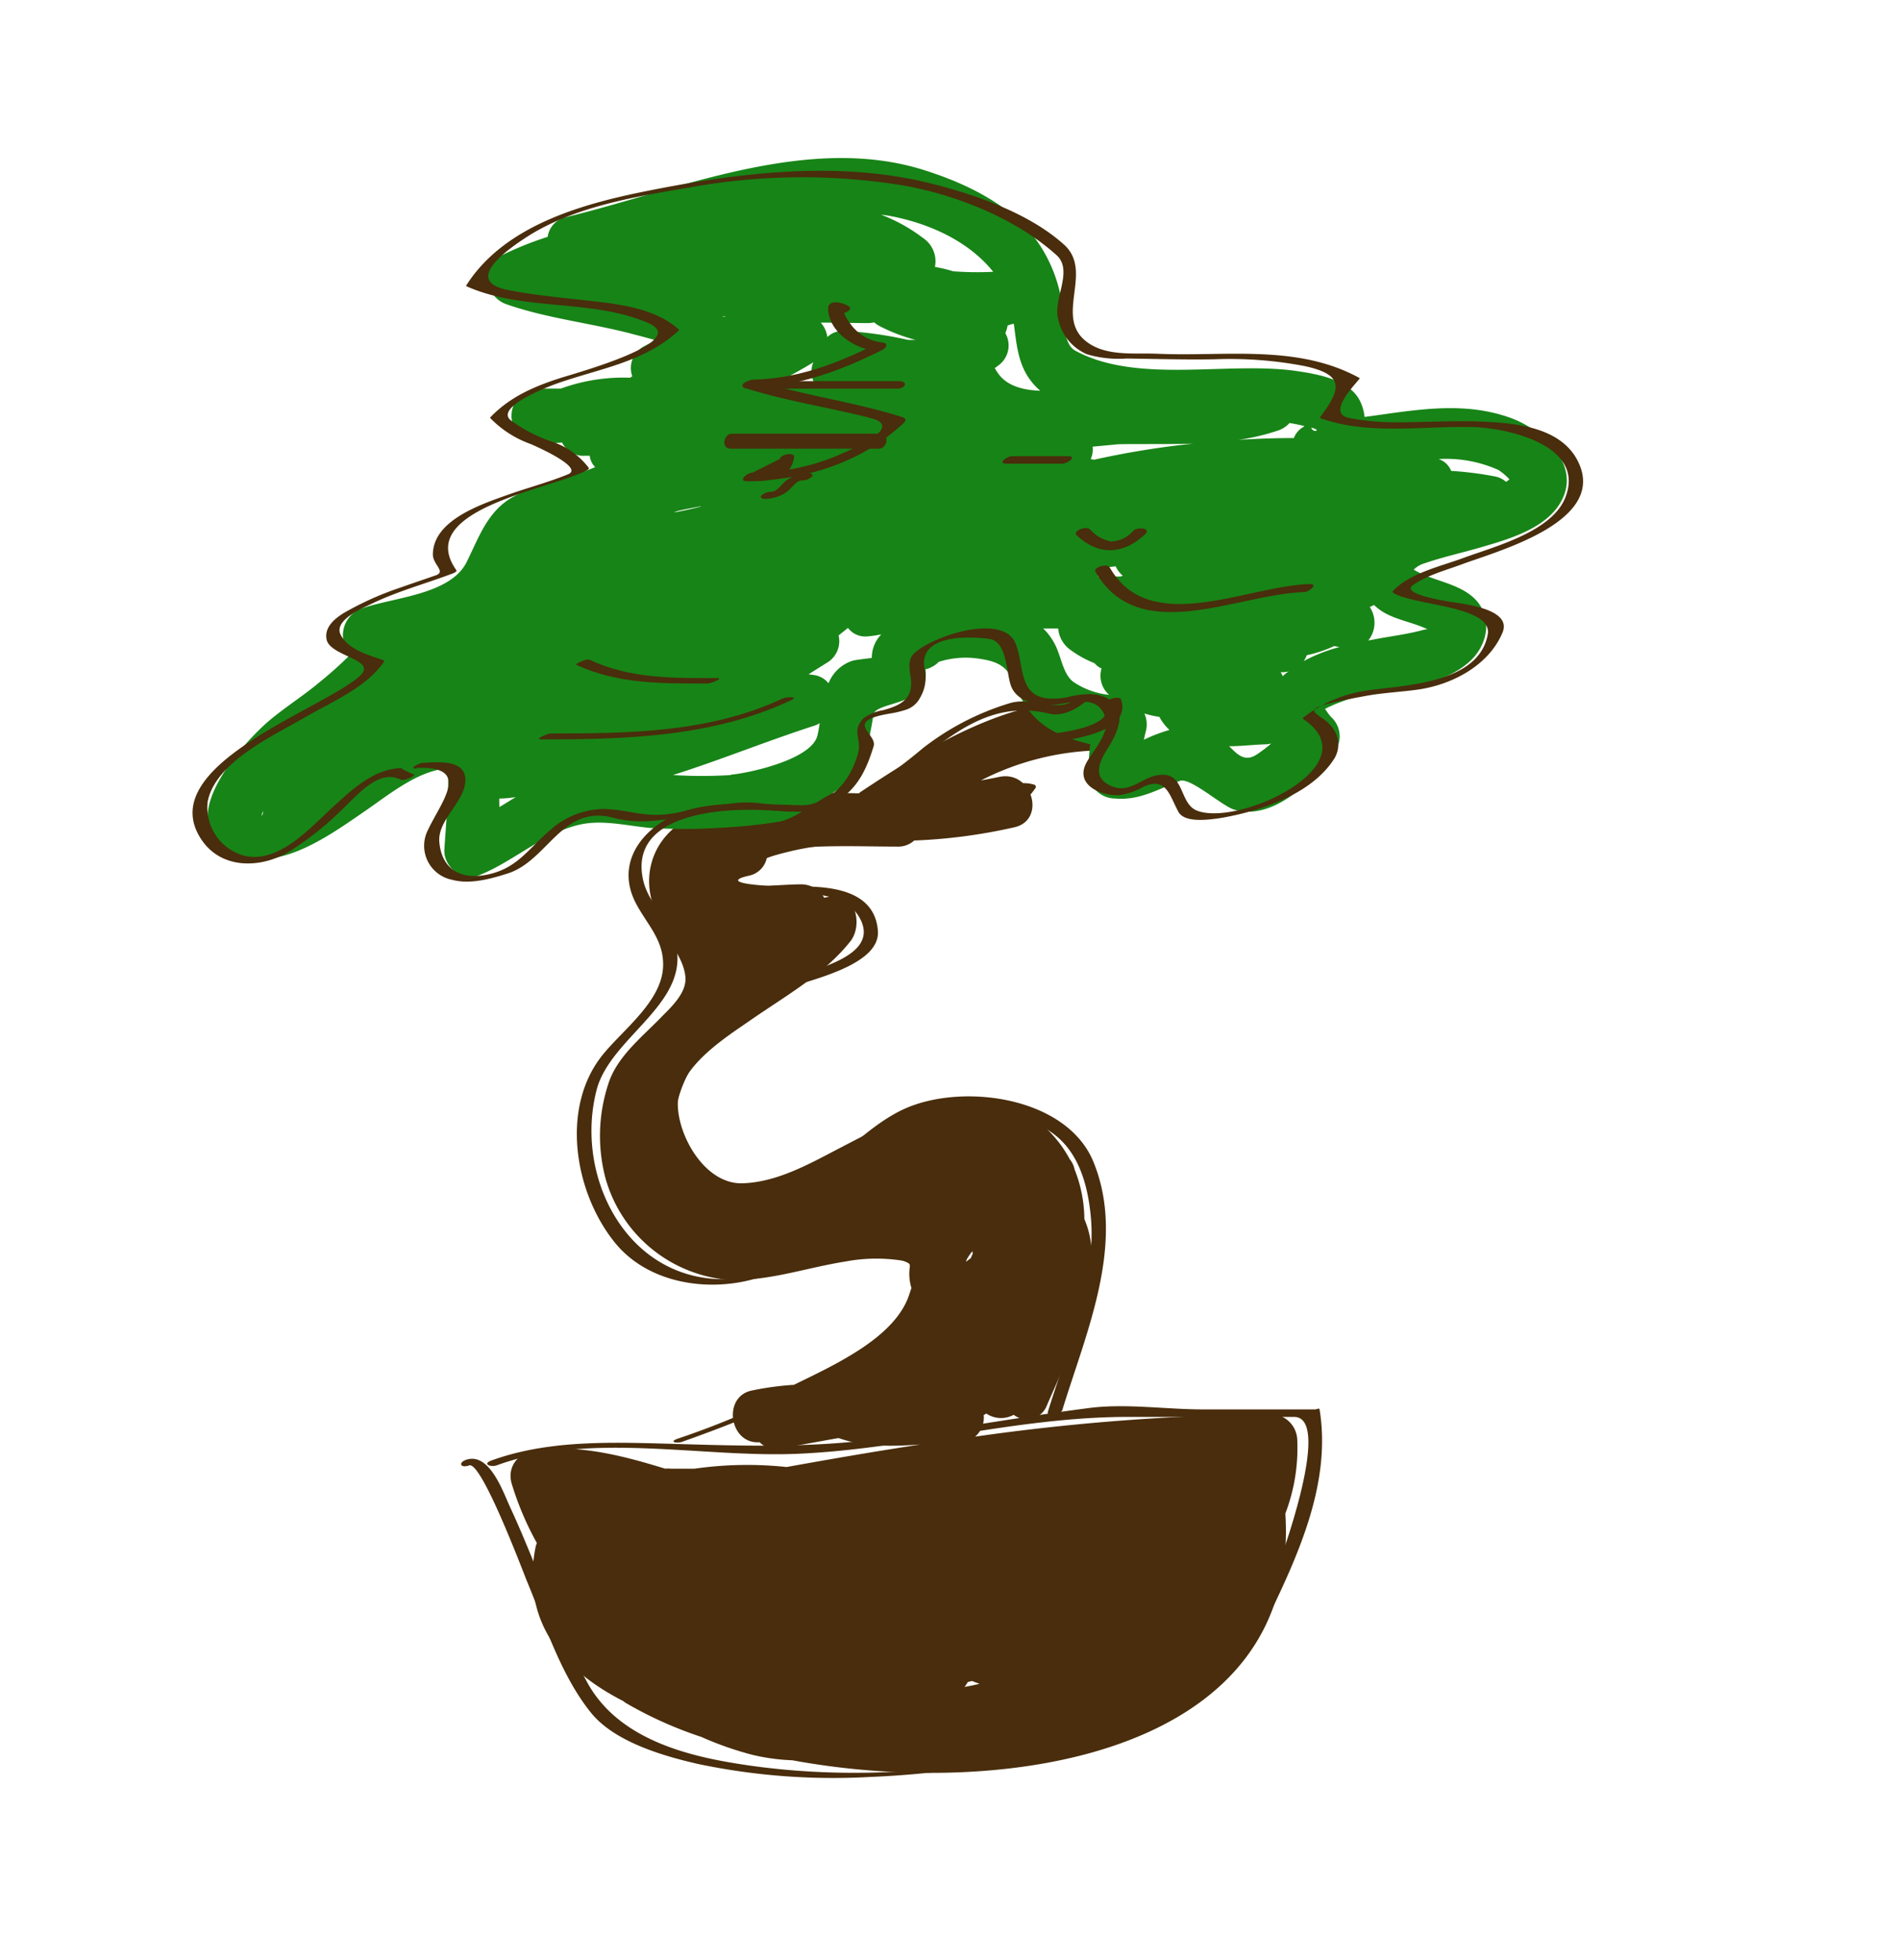 <svg id="layer1" xmlns="http://www.w3.org/2000/svg" viewBox="0 0 253.26 261.3"><defs><style>.cls-1{fill:#492d0c;}.cls-2{fill:#178417;}</style></defs><path class="cls-1" d="M172.92,192a3.55,3.55,0,0,0-3.5-3.5,298.71,298.71,0,0,0-39.44,3,3.33,3.33,0,0,0,1.14-2.88,1.9,1.9,0,0,0,.34-.2,3.54,3.54,0,0,0,3.66.17,2.86,2.86,0,0,0,4.42-1.24h0c2.94-6.83,8.27-17.25,5-24.85a18.22,18.22,0,0,0-1.3-6.61,3.18,3.18,0,0,0-.65-1.37A16,16,0,0,0,139,150c-8.12-7.14-19-1.15-27,3-4,2.08-8.42,4.62-13.09,4.73-4.88.1-8.49-6.16-8.56-10.45-.09-5,6.32-8.95,9.86-11.41,4.53-3.14,9.65-6,13.13-10.38,1.61-2,.94-6.42-2.48-6a7.89,7.89,0,0,0-1,.18,3.53,3.53,0,0,0-3-1.79c-1.47,0-2.94.13-4.42.18-.85,0-6.67-.4-2.67-1.32a3.06,3.06,0,0,0,2.5-3.22c5.71-1,11.67-.68,17.43-.67a3.17,3.17,0,0,0,2.17-.82l.23,0a72.72,72.72,0,0,0,13-1.73c4.42-.88,2.54-7.63-1.86-6.75q-1.24.26-2.49.48a36.39,36.39,0,0,1,15.45-4c4.51-.1,4.52-7.1,0-7-12.12.27-21.63,6-31.45,12.51-.09.06-.18.14-.27.21-9.91-.23-25-.08-27.62,9.22-.9,3.25.13,6.21,1.63,9.09,1,2,2.65,3.84,2.87,6.16.2,2.15-1.95,4.07-3.29,5.44-2.54,2.62-5.88,5.24-7,8.87a22.12,22.12,0,0,0-.33,12.64A18.63,18.63,0,0,0,96.9,170.58c5.27.31,10.55-1.6,15.72-2.41A22.28,22.28,0,0,1,120,168a2.85,2.85,0,0,1,1.33.54,6.43,6.43,0,0,0,.16,3.15c-.1.3-.21.61-.31.92-1.87,5.58-9.48,9.13-15.4,12l-.2,0a38.9,38.9,0,0,0-5.44.76c-3.85.86-2.9,7.07,1,6.88h.12a2.74,2.74,0,0,0,2.39.81c2.67-.34,5.39-.9,8.12-1.37,3.55,1.23,7.21,1.11,10.92.86-6,.91-11.9,1.93-17.84,3a49.78,49.78,0,0,0-12.26.22c-1,0-2.07,0-3.1,0H89.4a3.6,3.6,0,0,0-.74,0c-5.57-1.71-11.17-3.18-17.1-2.51-2.22.26-4,2-3.38,4.42a40.22,40.22,0,0,0,3.38,8,3.09,3.09,0,0,0-.17.54c-2,10.08,3.84,16.53,11.69,20.53a3.18,3.18,0,0,0,.35.26,53.2,53.2,0,0,0,10.06,4.52,43.35,43.35,0,0,0,6.79,2.38,26.81,26.81,0,0,0,5.33.73c29,5.34,67.76-1.11,65.72-32.89A24.45,24.45,0,0,0,172.92,192Zm-44,32.23.65-.16c.33.14.67.26,1,.38-.65.15-1.3.29-2,.41A6,6,0,0,0,129,224.22Zm0-56.46a11,11,0,0,1,.69-1c0,.1,0,.19.07.29l-.29.66c-.21.15-.42.3-.62.47,0,0,0,0,0-.07Zm-16.64-6.82h-.09l.08,0Z"/><path class="cls-2" d="M201.2,55.65c-6.39-2.25-12.84-.93-19.31-.07a6.34,6.34,0,0,0-.62-2.15c-1.44-2.9-5.82-3.59-8.63-4-9.15-1.26-21.14,1.79-29.35-2.71-1.55-.86-1.47-4.12-1.65-5.57a19.4,19.4,0,0,0-2.6-7.77c-3.29-5.6-9.79-8.77-15.72-10.66-15.54-5-32.89,2.6-47.88,6.23A3.13,3.13,0,0,0,73,31.57a44.83,44.83,0,0,0-6.34,2.57c-2.92,1.46-1.84,5.48.8,6.4,5.43,1.91,11.35,2.52,16.91,4,1,.26,2,.52,3.08.83-.55.26-1.09.52-1.63.81a3.26,3.26,0,0,0-1.53,4l-.06,0a2,2,0,0,0-.23.17,24.43,24.43,0,0,0-9.25,1.45H71.44V52c-4.34.2-4.35,6.71,0,6.83v.32c1.16,0,2.33-.08,3.49-.16a3.09,3.09,0,0,0,3,1.76l.68,0a2.55,2.55,0,0,0,.72,1.52c-3.58,1.51-7.61,2.08-11,4s-4.5,5.39-6.14,8.67c-2.2,4.39-9.92,4.69-14.06,6.2a3.79,3.79,0,0,0-1.42,6.1,49.7,49.7,0,0,1-4,3.6c-2.22,1.88-4.69,3.41-6.9,5.28C32.66,98.83,24,108.16,29.4,112.6c6.16,5,14.16-1,19.36-4.56,3-2.06,6.92-5.29,10.72-5.58.69,0-.2,9.27-.25,10.91-.06,2.13,2.32,4.18,4.43,3.38,4.88-1.86,9.39-6.32,14.59-7,2.72-.35,5.67.36,8.38.61a72.88,72.88,0,0,0,9,0,71.64,71.64,0,0,0,8.15-.82c2-.3,4.78-2.52,6.61-3.49,4.61-2.43,5.27-6.16,6.05-10.83.23-1.37,5.22-1.39,6.51-3.59a3.65,3.65,0,0,0,.4-2.41,3.65,3.65,0,0,0,1.79-1,11.93,11.93,0,0,1,5.66-.37c4.54.68,3.71,3,6,6.36,2.07,3.07,5.2,4.19,8.52,5a32.23,32.23,0,0,0-.22,3.73,3.55,3.55,0,0,0,3.5,3.5c3.3.29,5.69-1.22,8.67-2.35,1.37-.52,5.61,3.35,7.24,3.83,5.4,1.61,10.81-4.19,13.58-8a3.49,3.49,0,0,0-.55-4.24c-.53-.52-.75-1-.93-1.17.31-.19.69-.34.92-.46a26.48,26.48,0,0,1,6.91-1.93c4.14-.85,8-1,11.27-3.78,2.77-2.34,3.42-6.48.43-8.91-2.19-1.79-5.38-2.07-7.7-3.5a3.44,3.44,0,0,1,1.5-.86c2.3-.79,4.71-1.33,7.05-2,4-1.16,9.87-2.71,11.51-7.12C210.23,61.23,205.11,57,201.2,55.65Zm-1.46,7a7.8,7.8,0,0,1,1.46,1.25c-.15.12-.31.24-.45.33a3.1,3.1,0,0,0-1.52-.73,45.29,45.29,0,0,0-5.8-.73,2.7,2.7,0,0,0-1.67-1.58A17.08,17.08,0,0,1,199.74,62.65Zm-47.2,32.46a14.06,14.06,0,0,0,2,.45,6.74,6.74,0,0,0,1.34,1.74,21.85,21.85,0,0,0-3.4,1.3c.07-.38.16-.76.26-1.14A3.53,3.53,0,0,0,152.54,95.11Zm1.07-35.92c1.82,0,3.64,0,5.46-.06a115.91,115.91,0,0,0-13.24,2.15l-.45-.08a3,3,0,0,0,.26-1.66l3.39-.32C150.59,59.18,152.14,59.2,153.61,59.19Zm-44.74-7.66-1.33.07c-1.27-.21-2.54-.44-3.8-.7q2.4-1.21,4.67-2.6A3.17,3.17,0,0,0,108.87,51.53Zm-15.46,16c-1.19.3-2.38.57-3.58.78l.43-.18C91.37,67.86,92.46,67.67,93.41,67.49Zm52.91,8.24,2.39-.28a3.78,3.78,0,0,0,.95,1.26l-.31.1h-3A3.91,3.91,0,0,0,146.32,75.73ZM115.68,43.07a3.79,3.79,0,0,0,.84-.1,3,3,0,0,0,.6.43,22.9,22.9,0,0,0,4.93,1.91c-.34,0-.69,0-1,0a52.08,52.08,0,0,0-8.55-1.2,3,3,0,0,0-2.22.82,3.63,3.63,0,0,0-.87-1.92C111.49,43,113.59,43.06,115.68,43.07Zm57.69,14.08a2.87,2.87,0,0,0-.9,1.24c-2.46,0-4.93.09-7.4.24a29.33,29.33,0,0,0,5.28-1.24,3.52,3.52,0,0,0,1.53-1,18.79,18.79,0,0,1,2,.41Zm-40.28-7.31a6.69,6.69,0,0,1-.49-.78,9.12,9.12,0,0,0,.79-.6A3.29,3.29,0,0,0,134,44.4a3.41,3.41,0,0,0,.3-1,3.72,3.72,0,0,1,.84-.24c.31,2.33.49,4.72,1.72,6.8a8.78,8.78,0,0,0,1.8,2.13C136.47,52,134.32,51.51,133.09,49.84Zm-66.54,56.6a1.2,1.2,0,0,0,.19,0c.66,0,1.31-.1,2-.18-.72.43-1.44.88-2.16,1.32C66.54,107.2,66.55,106.82,66.55,106.44ZM171.22,89.91a2.5,2.5,0,0,0-.23.23,3,3,0,0,0-.29-.53H171a4.07,4.07,0,0,0,.79-.11C171.57,89.63,171.39,89.75,171.22,89.91ZM174.78,57l.41.12C176,57.42,175,57.72,174.78,57ZM132.39,36.23a41.65,41.65,0,0,1-5.35-.07,18.13,18.13,0,0,0-2.42-.58,3.74,3.74,0,0,0-1.56-3.84,22.61,22.61,0,0,0-5.63-3.13c.39.05.78.1,1.17.17C123.76,29.75,129.06,32.08,132.39,36.23ZM96.3,42.17l.49,0-.36.07Zm-61.23,66a0,0,0,0,1,0,0C35.08,108.64,34.63,109.14,35.07,108.12Zm62.36-4.86a60.28,60.28,0,0,1-7.72,0c6.32-2,12.51-4.54,18.88-6.59a3.18,3.18,0,0,0,.67-.32c-.08.54-.17,1.07-.29,1.6C108.25,101.26,99.72,103.08,97.43,103.26Zm13-12.24a3,3,0,0,0-1.88-1.08l-.77-.11,2.4-1.51a3.34,3.34,0,0,0,1.6-3.67l1.25-1a2.89,2.89,0,0,0,2.61,1.13,16.4,16.4,0,0,0,1.83-.27,4.46,4.46,0,0,0-1.26,3.14c-1,.13-2.17.26-2.59.38A5.13,5.13,0,0,0,110.47,91ZM141,86.77a8,8,0,0,0-1.95-3h2a3.91,3.91,0,0,0,1.69,2.9,14.46,14.46,0,0,0,3.15,1.73,2.85,2.85,0,0,0,.86.68l.09,0a3.37,3.37,0,0,0,1,3.54A10.32,10.32,0,0,1,143,90.84C141.84,89.87,141.54,88.12,141,86.77Zm22.83,12.7c1.57,0,3.17-.2,4.78-.25a3.78,3.78,0,0,0,.84-.11,19.19,19.19,0,0,1-1.91,1.45C165.9,101.65,164.91,100.53,163.84,99.47Zm9.95-11.36a3.33,3.33,0,0,0,.41-.77,17.59,17.59,0,0,0,3.65-1.22l.7.13A22.31,22.31,0,0,0,173.79,88.11ZM189.59,84c-2,.54-4.15.8-6.21,1.19l-1,.19a3.79,3.79,0,0,0,.2-4.47l.57-.26a9.41,9.41,0,0,0,.76.63c1.8,1.31,4.38,1.63,6.36,2.6A2.91,2.91,0,0,0,189.59,84Z"/><path class="cls-1" d="M62.55,195.33c1.66-.5,7.13,14.09,7.69,15.44,2.42,5.82,4.53,12.57,8.54,17.54,3.16,3.91,9.71,5.79,14.35,6.84a87.64,87.64,0,0,0,22.74,1.72c14.32-.58,29.51-3.56,42.13-10.59,4.41-2.46,8.65-5.78,10.89-10.41,4.17-8.6,8.6-18.26,7-28,0-.22-.43,0-.57,0h-15c-4.93,0-10.3-.82-15.18-.18-9.78,1.26-19.46,3.09-29.25,4.26s-19.19.69-28.87.44c-7.17-.18-14.68-.2-21.51,2.29-1.28.47-.09.93.72.64,12.37-4.52,27.14-1,40-1.53,14.83-.63,29.28-4.92,44.1-4.92h22.16c4.87,0-1,16.71-1.86,19.1-3.31,8.75-7.2,14.48-15.55,18.93-16.82,9-39.35,11.25-57.95,8-7.26-1.26-15.08-3.81-18.82-10.58-4.12-7.46-6.74-15.73-10.33-23.45-.92-2-2.71-7.23-5.76-6.31-1.13.34-.93,1.15.21.81Z"/><path class="cls-1" d="M141.62,187.9c3.17-10.35,8.52-22.26,4.14-33-3.55-8.73-17.48-10.6-25.23-7.08-3.89,1.77-6.91,5-10.38,7.45-4.86,3.37-13.93,4.28-18.16-.69-6.17-7.26,3.72-18.84,9.93-21.87,3.14-1.53,15.48-3.37,15.1-8.62-.56-7.57-11.7-5.86-16.8-5.5-3,.21-2.64-.65-.65-2.62,1.49-1.47,3.79-2,5.76-2.49,4.55-1.09,9.36-1.18,14-1.59,6.22-.55,13.8-1.21,18.22-6.2l.45-.61a.3.3,0,0,0-.13-.48c-1.87-.59-4.09.21-5.91.66-.55.13-5.73,1.65-5.56.33.37-2.81,4.66-5.11,7-5.79,2.88-.83,17.84-.54,16.06-6.49-.2-.67-2.12-.13-1.93.52,1.17,3.9-9.59,4.07-12.19,4.54a14.74,14.74,0,0,0-9.07,4.83c-5.43,5.84,3.67,3.57,6.68,2.83,1.57-.39,4.15-1.56,1.87.6-1.93,1.83-4.77,2.54-7.27,3.12-5,1.16-10.29,1.25-15.4,1.73-5.61.53-14.6,1.27-16.31,7.93-.08.32.37.42.59.41,4.87-.09,15.24-2.69,18.15,2.52,3.39,6.09-9.73,7.43-13.08,9.39-6.6,3.86-17.73,14.27-11.71,23,2.84,4.13,8.4,4.7,13,4.14,6.18-.74,10.2-4.33,14.93-8,6.36-4.95,13.48-3.91,20.46-1,5,2.06,6.67,7,7.19,12,.93,8.86-3.16,18.05-5.7,26.34-.2.67,1.74.4,1.93-.25Z"/><path class="cls-1" d="M123.59,190.14c.65,0,2.08-1,.78-1-.65,0-2.08,1-.78,1Z"/><path class="cls-1" d="M91,192.16c9.49-3.35,19.13-7.42,27.1-13.68,2.21-1.73,5.29-4.56,5.52-7.58.21-2.78-1.61-5.72-4.51-6.05-8-.88-15.24,5.86-23.13,5.66-12.66-.31-19.41-13.87-16.45-25.24,1.9-7.28,13.18-11.77,10.31-20.19-1-2.88-3.5-4.83-4.14-7.89-1.73-8.25,9.17-9.32,14.65-9.24,3.38,0,7.45.72,10.77-.24a32.46,32.46,0,0,0,11.54-6.47c5.28-4.26,10.24-7.77,17.15-6.12,2.2.52,4.32-1,5.81-2.39.4-.36-1.4-.14-1.74.16-2.78,2.5-6.12-.18-9.37.87a35.4,35.4,0,0,0-11.53,6,80.47,80.47,0,0,1-7.36,5.5c-3.81,2.34-7.4,2.13-11.54,2-3.81-.1-7.81-.36-11.55.5-5.77,1.33-11,6.54-7.74,12.7,1.5,2.83,3.67,4.81,3.6,8.25-.09,4.76-5.39,8.54-8.14,12-5.6,7.08-3.64,18.38,1.77,25,4.36,5.31,12.15,6.53,18.45,4.79,4.28-1.18,8.4-2.91,12.67-4.14,3.23-.92,5.62-1.28,7.75,1.55a5.18,5.18,0,0,1,.4,4.89c-1.58,4.59-7.36,7.81-11.23,10.12a110.05,110.05,0,0,1-19.72,8.85c-1.3.46-.06.66.66.4Z"/><path class="cls-1" d="M55.49,102.37c7.51-.32,3.31,4.5,1.57,8.23a4.62,4.62,0,0,0,3.19,6.67c2.37.66,5.17-.12,7.43-.84,5.37-1.72,7.24-9.26,14.09-7.42,5.7,1.53,11-1.14,16.75-1.24,4.14-.08,8.59,1.32,12.54-.72,3.07-1.58,4.4-4.32,5.39-7.58.52-1.7-4.16-3.29,2.15-4.35a13.9,13.9,0,0,0,2.05-.48,3.25,3.25,0,0,0,2-1.65,5.27,5.27,0,0,0,.56-4c-.68-4.54,6.22-4.16,8.66-3.82s2.24,4.67,2.93,6.36,2.7,2.35,4.4,2.46c2.83.19,7.25-2.08,8.21,1.93.43,1.81-1.71,4.19-2.53,5.63-1.72,3,1.74,4.53,4.27,4.45a9.17,9.17,0,0,0,3.24-1.11c3.09-1.41,3.47,1.11,4.69,3.33.86,1.58,4.36,1,5.7.81,5.27-.92,12.15-3.17,15.13-8a3.6,3.6,0,0,0-.33-4.05c-1.59-2.32-6.36-2.25,4.56-4.23,2.26-.41,4.58-.51,6.86-.83,4.51-.64,9.41-3.17,11.27-7.58,1.39-3.28-5.58-3.87-7.21-4.16-.94-.17-6.32-1.06-4.73-2.18,1.92-1.35,4.46-2,6.64-2.82,4.85-1.78,18.78-5.57,15.57-13.23-2.09-5-8.42-5.56-13.05-5.75-4-.17-8,.13-11.93.09a31.45,31.45,0,0,1-5.73-.58c-2.9-.57.38-4,1.3-5.12.06-.06.17-.18,0-.25-5.11-2.77-10.64-3.18-16.35-3.19-3.54,0-7.06.16-10.6,0-2.86-.11-6.26.31-8.8-1.23-5.35-3.25.6-9.56-3.54-13.3-4.69-4.24-11.94-6.72-17.94-8.21-12.14-3-25.32-1.42-37.42,1C77.72,27.14,67.29,30,62.18,38a.11.11,0,0,0,0,.16c7.62,3.39,16.54,1.61,24.22,4.89,5.72,2.45-9.2,6.55-11.67,7.33-3.53,1.13-6.68,2.49-9.3,5.17-.09.09-.13.16,0,.26a14,14,0,0,0,5.34,3.39c-.49-.2,7.2,3,5,4-2.65,1.09-5.46,1.82-8.15,2.78-3.49,1.25-9.91,3.37-9.92,7.94,0,1.35,1.79,2.28.39,2.77s-3.08,1.05-4.62,1.6a41.58,41.58,0,0,0-7.59,3.39c-1.27.77-2.66,1.92-2.35,3.54.44,2.32,6.89,2.66,4.43,4.89-5,4.5-27.7,12-21.1,21.82,2.64,3.93,7.75,3.83,11.46,1.72A40.66,40.66,0,0,0,45.5,108c2-1.84,4.91-5.57,7.9-4.08.5.25,2-.55,1.82-.66a14,14,0,0,1-1.55-.73c-.11-.17-.38-.14-.55-.13-3.51.31-6.13,2.8-8.63,5.07-3,2.72-7.2,7.61-11.81,6.63a6.66,6.66,0,0,1-5-7.23c1-5.31,8.9-8.87,13-11.27,3.45-2,8.23-4,10.52-7.42.08-.12-.09-.18-.16-.21-1.89-.64-4.59-1.36-5.62-3.33s3-3.61,4.1-4.15c3.41-1.66,7.13-2.66,10.69-4,.07,0,.76-.29.63-.47-5.81-8.14,12.76-10.83,17.42-13.35,0,0,.3-.2.23-.29a10.17,10.17,0,0,0-4.92-3.51,20.33,20.33,0,0,1-5.44-2.8c-2.36-1.81,5.3-4.66,6-4.91,5.75-2.05,11.61-2.8,16.29-7.05.08-.07.13-.17,0-.25-3.44-3-8.57-3.39-12.91-3.88-3.29-.37-6.58-.68-9.82-1.33-6.07-1.2,0-5.43,2.63-7.13,6.3-4,14.3-5.29,21.54-6.52a83.64,83.64,0,0,1,28.71-.25c7,1.26,14.91,4.43,20.27,9.27,2.28,2.07-.52,5.91.21,8.5a6.55,6.55,0,0,0,3.83,4.7,14.81,14.81,0,0,0,5.26.57c3.93.05,7.83.17,11.77.1a52.67,52.67,0,0,1,12,.91c5.47,1.18,4.78,3.15,2.07,6.79-.09.12.09.18.16.2,6.31,2.21,13.42,1,20,1.13,4.67.09,15.36,2.4,12.48,9.47-1.85,4.54-9.49,6.48-13.6,8-2.92,1.08-7.1,2-9.32,4.37-.06.07-.15.17,0,.25,2.5,1.71,13.39,1.7,12.6,5.61C197.09,91,187.64,91.31,182.49,92a18.08,18.08,0,0,0-8.73,3.62c-.08.06-.14.18,0,.26,9,6.09-8.7,14.37-14.22,12.17-2.51-1-1.49-5.56-5.52-4.66-1.92.42-3.49,2.32-5.71,1.46-2.88-1.12-1.77-3.34-.57-5.24,1.79-2.83,2.64-6-1.45-7a10.27,10.27,0,0,0-4,.33c-6.85,1.21-5.56-3.61-6.89-7.09-1.66-4.35-11.56-.91-13.68,1.38-.73.78-.48,2.07-.34,3,.43,2.86-1.18,3.76-3.65,4.43a6.14,6.14,0,0,0-2.62,1.08c-1.7,1.77-.14,2.75-.78,4.84-1.2,3.94-3.8,6.79-8.31,6.88-2.67.06-5.36-.76-8-.41a63,63,0,0,0-6.85,1.08c-5,1.22-6.76-.23-10.89-.3a11,11,0,0,0-7,2.87c-3,2.57-4.5,5.36-9,6-3.36.44-5.45-1.24-5.72-4.47-.25-3,3.42-5.29,3.47-8.26,0-2.8-3.71-2.37-5.62-2.29-.51,0-2.12.83-.84.77Z"/><path class="cls-1" d="M72.12,98.56c11.36,0,22.86-.3,33.32-5.22,1.16-.54-.66-.45-1.11-.24-9.71,4.56-20.44,4.67-30.95,4.67-.4,0-2.2.79-1.26.79Z"/><path class="cls-1" d="M76.78,88.6c5.55,2.61,11.58,2.51,17.58,2.51.37,0,2.19-.72,1.27-.72-5.82,0-11.65.1-17-2.43-.5-.24-2,.57-1.83.64Z"/><path class="cls-1" d="M102,66.5a5.3,5.3,0,0,0,2.83-.9c.68-.46,1.23-1.54,2.11-1.57a1.85,1.85,0,0,0,1.29-.5c.29-.35-.25-.46-.5-.45a5.27,5.27,0,0,0-2.82.9c-.69.46-1.24,1.54-2.12,1.58a1.81,1.81,0,0,0-1.28.49c-.29.35.24.46.49.45Z"/><path class="cls-1" d="M134.18,61.81h7.41c.72,0,2.06-1,.76-1h-7.42c-.72,0-2.06,1-.75,1Z"/><path class="cls-1" d="M143.55,71.38c2.92,2.75,6.23,2.53,9.1-.18.86-.81-1-1-1.59-.45a4,4,0,0,1-3,1.42,5,5,0,0,1-2.76-1.6c-.57-.54-2.39.22-1.78.81Z"/><path class="cls-1" d="M146,76.18c5.78,10.11,18.94,3,27.78,2.75.7,0,2.06-1.12.76-1.08-8.36.25-21.3,7.1-26.61-2.19-.37-.64-2.22,0-1.93.52Z"/><path class="cls-1" d="M99.85,51.81h19.77c1.08,0,1.51-1,.19-1H100c-1.08,0-1.51,1-.19,1Z"/><path class="cls-1" d="M97.38,59.81h19.78c1.11,0,1.48-2,.17-2H97.56c-1.11,0-1.49,2-.18,2Z"/><path class="cls-1" d="M103.92,61.2,100.31,63l-.74,1.15c7.77-.16,15.19-2.41,20.93-7.81.32-.3.19-.61-.2-.73-6.49-2.07-13.28-2.88-19.77-5l-1,1.13c6.61-.16,12.21-2.17,18.07-5.09.6-.3.83-.93,0-1a6,6,0,0,1-4.34-2.62,5.71,5.71,0,0,1-.84-1.53c0-.71-.39-.66-1,.17.54.47,2.35-.28,1.79-.77s-2.93-1.23-2.83.37c.21,3.15,3.71,5.28,6.51,5.54,0-.34,0-.68,0-1-5.34,2.66-10.49,4.65-16.55,4.8-.49,0-2.08.76-1,1.12,5.49,1.75,11.17,2.57,16.73,4,4.71,1.23-2.79,4.26-4.46,5A29.27,29.27,0,0,1,100.31,63c-.75,0-2,1.16-.74,1.15,2.69,0,5.7,0,6.28-3.16.15-.79-1.8-.47-1.93.23Z"/></svg>